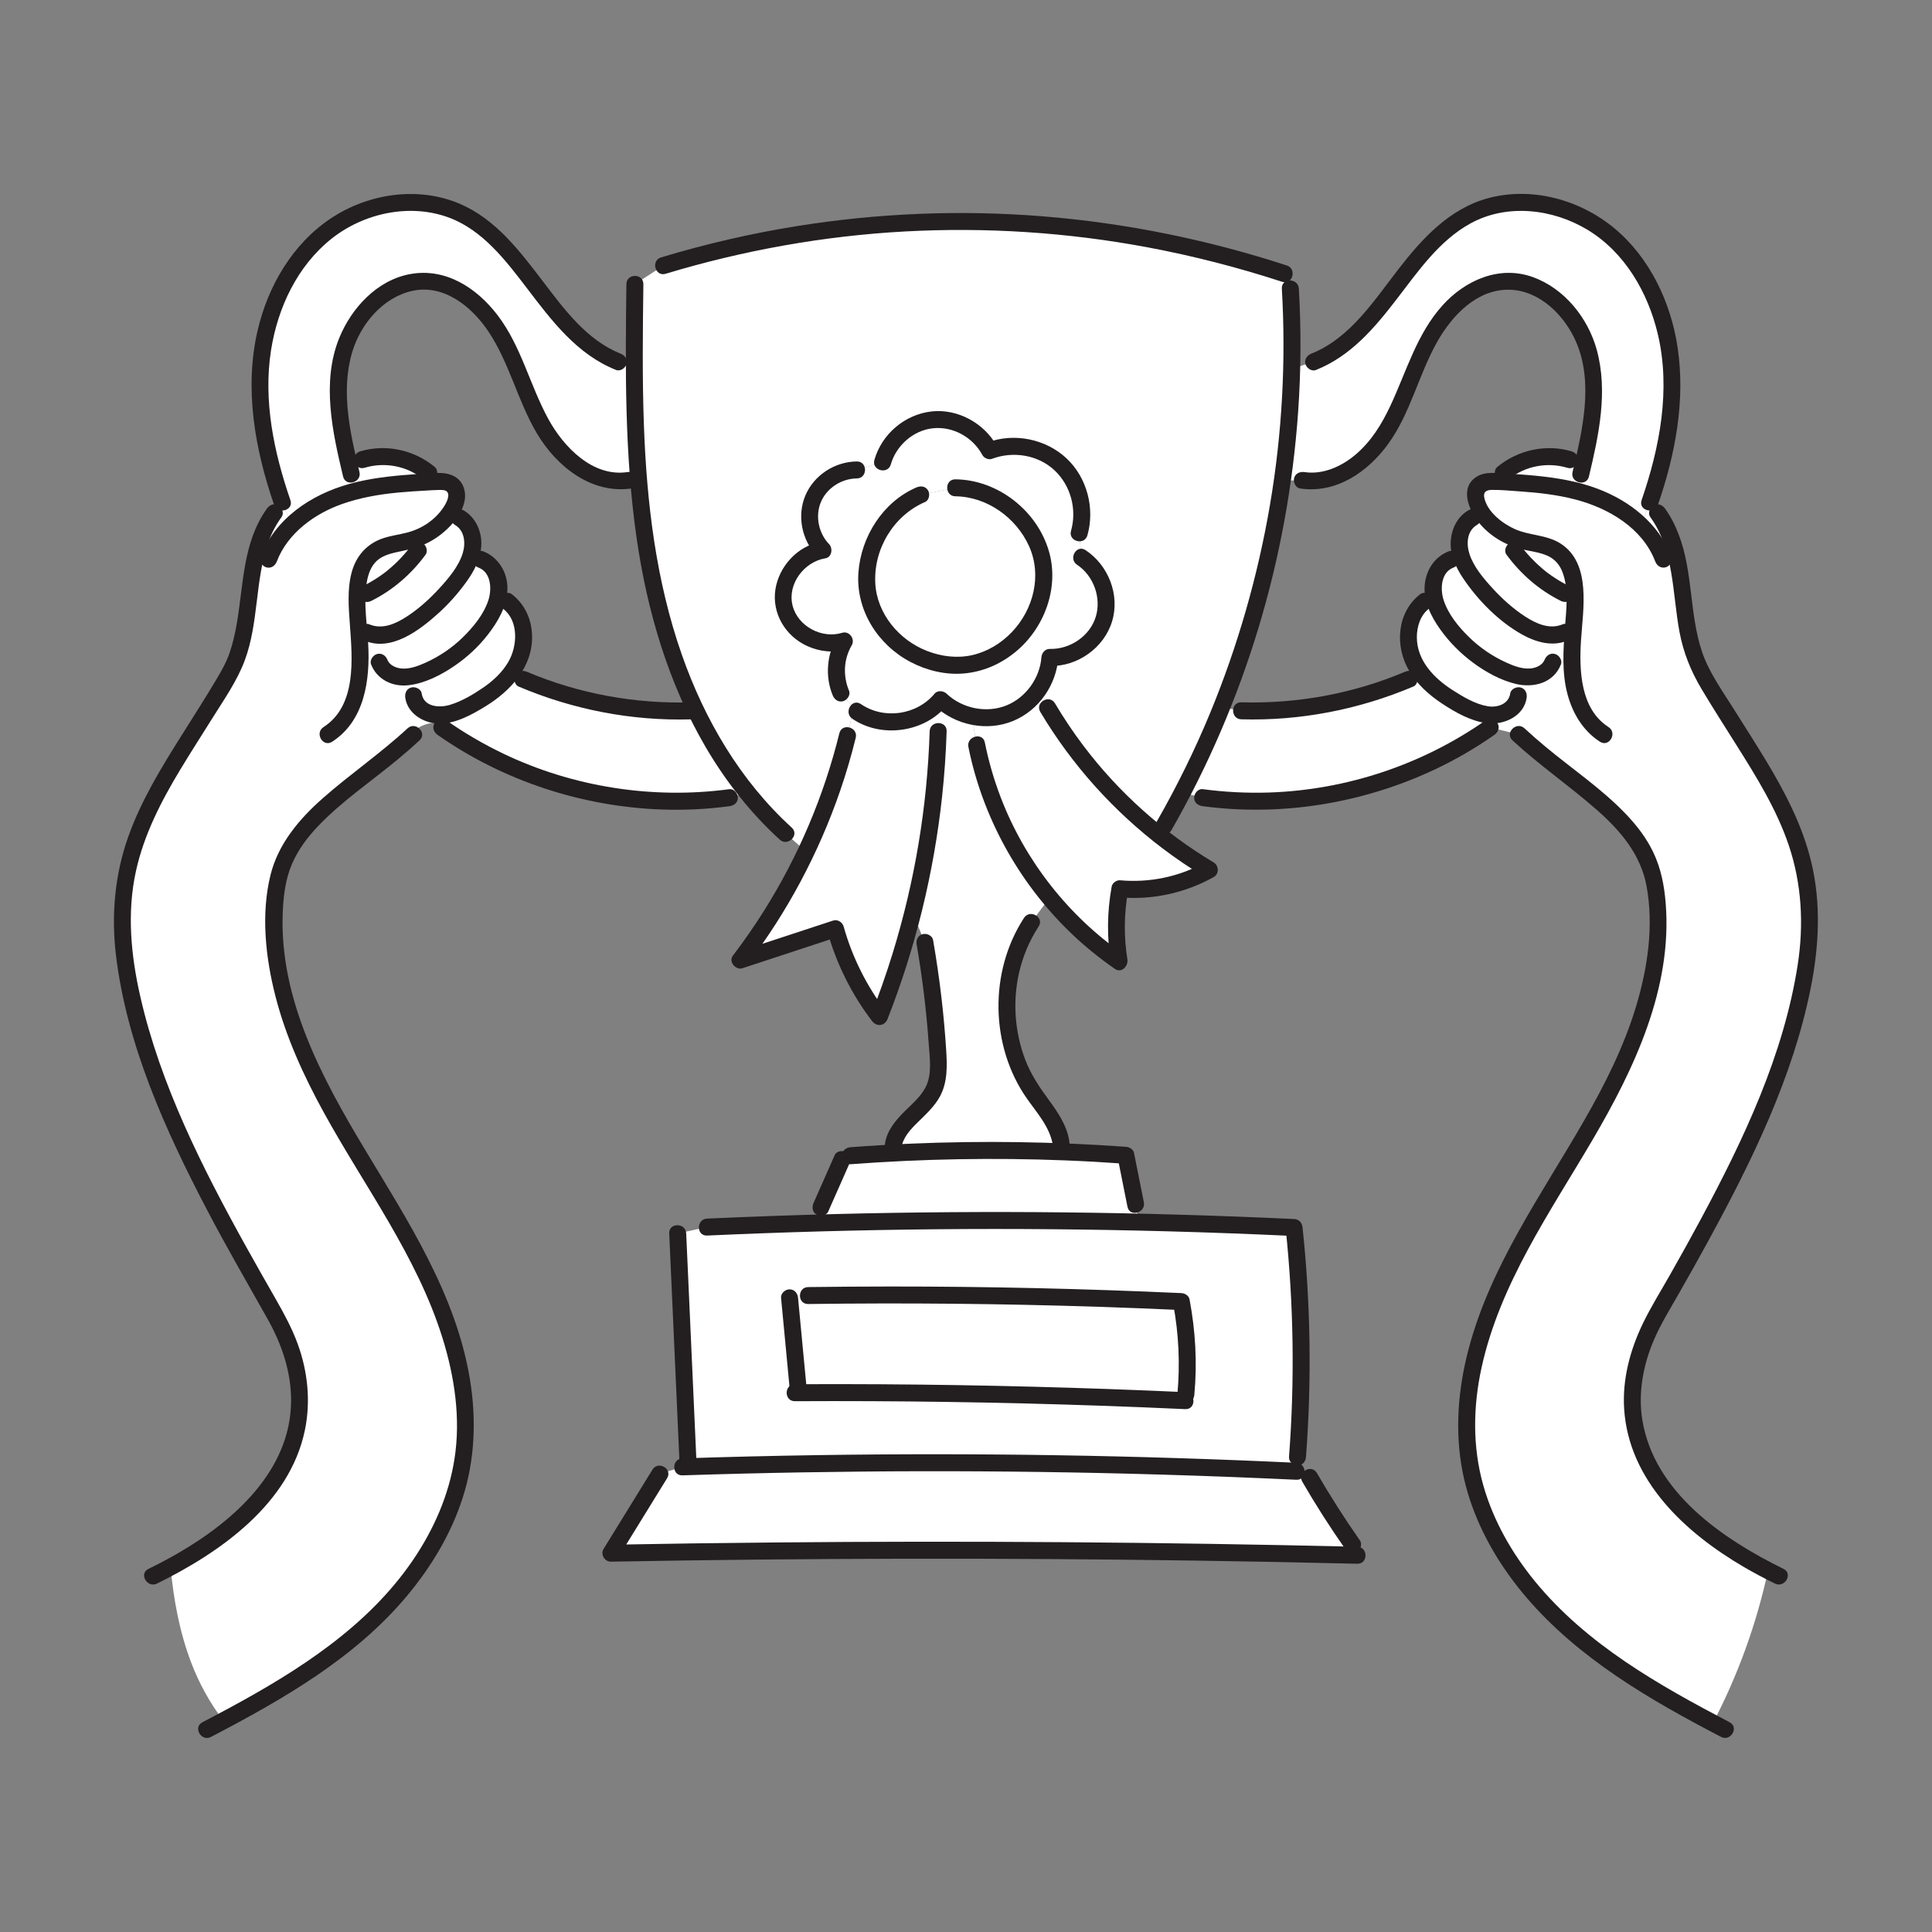<svg xmlns="http://www.w3.org/2000/svg" width="512" height="512" fill="none" viewBox="0 0 512 512" id="academic-success"><rect x="0" y="0" width="512" height="512" fill="#808080" stroke="none"/><path fill="#fff" d="M439.289 348.138C425.509 372.288 431.969 397.198 468.549 416.218 465.519 430.258 460.599 443.898 453.939 456.628 440.009 449.248 426.279 441.268 414.659 430.638 402.129 419.178 392.119 404.248 389.419 387.488 386.529 369.528 392.209 351.198 400.379 334.948 408.559 318.698 419.249 303.818 427.469 287.588 435.679 271.368 441.439 253.068 438.679 235.098 435.909 217.118 418.189 209.298 402.409 194.618L394.909 192.788 396.029 189.498C393.229 189.628 390.509 188.478 387.999 187.198 383.619 184.968 379.329 182.138 376.449 178.228 375.839 177.398 375.289 176.528 374.819 175.598 372.139 170.288 372.749 162.948 377.519 159.388L380.089 158.518C379.879 157.658 379.769 156.778 379.769 155.888 379.769 152.678 381.549 149.308 384.579 148.248L387.219 147.268C386.999 146.568 386.839 145.858 386.749 145.118 386.389 142.068 387.569 138.668 390.259 137.178L393.179 136.468C392.909 136.128 392.669 135.778 392.429 135.418 391.039 133.298 390.239 130.128 392.179 128.498 393.299 127.548 394.899 127.538 396.379 127.608L398.379 125.328C403.159 121.328 409.999 119.948 415.959 121.788L419.649 122.508 418.899 125.688 417.629 130.088C419.139 130.468 420.629 130.918 422.099 131.438 426.809 133.118 431.319 135.748 434.869 139.228L437.199 133.158 439.289 135.878C448.259 148.028 443.819 165.958 451.429 178.998 467.519 206.588 483.519 222.588 478.719 255.368 473.919 288.158 453.439 323.348 439.289 348.138zM286.58 147.721L286.02 141.261C287.92 134.861 285.88 127.461 280.96 122.941 276.05 118.421 268.51 117.001 262.29 119.421 259.46 113.991 253.14 110.601 247.05 111.261 240.97 111.911 235.51 116.571 233.91 122.481L227.07 124.541C222.17 124.511 217.39 127.661 215.49 132.171 213.59 136.691 214.67 142.311 218.12 145.791 211.34 146.781 206.26 154.241 207.83 160.921 209.4 167.591 217.27 172.001 223.78 169.871 221.32 173.971 220.95 179.261 222.84 183.651L226.21 187.581 227.03 188.531C233.51 193.061 243.28 191.911 248.63 186.151 248.85 185.911 249.07 185.671 249.27 185.421 251.53 187.611 254.43 189.091 257.51 189.771 260.77 190.491 264.23 190.301 267.34 189.101 270.29 187.961 272.86 185.941 274.76 183.411 276.77 180.751 278.03 177.541 278.24 174.221 284.49 174.461 290.65 170.131 292.53 164.161 294.41 158.191 291.85 151.111 286.58 147.721zM257.73 175.901C246.41 178.171 233.99 170.751 230.61 159.721 227.23 148.681 233.37 135.581 244.01 131.121L253.2 129.281C264.73 129.321 275.43 139.061 276.55 150.541 277.67 162.031 269.05 173.641 257.73 175.901z"></path><path fill="#fff" d="M257.73 175.901C246.41 178.171 233.99 170.751 230.61 159.721 227.23 148.681 233.37 135.581 244.01 131.121L253.2 129.281C264.73 129.321 275.43 139.061 276.55 150.541 277.67 162.031 269.05 173.641 257.73 175.901zM248.63 186.148V193.788C248.13 210.028 245.86 226.218 241.89 241.978 239.54 251.308 236.59 260.488 233.06 269.438 227.72 262.518 223.74 254.548 221.41 246.118 212.99 248.888 204.57 251.648 196.15 254.418 202.97 245.488 208.84 235.848 213.65 225.698 218.34 215.838 222.03 205.518 224.62 194.908L226.21 187.578 227.03 188.528C233.51 193.058 243.28 191.908 248.63 186.148zM320.51 230.506C313.36 234.536 304.96 236.326 296.79 235.546 295.6 241.896 295.54 248.456 296.6 254.826 289.7 250.066 283.5 244.326 278.18 237.866 268.54 226.206 261.76 212.196 258.81 197.356L257.51 189.766C260.77 190.486 264.23 190.296 267.34 189.096 270.29 187.956 272.86 185.936 274.76 183.406L277.65 187.536C285.26 200.366 295.24 211.776 306.91 221.076 311.22 224.526 315.77 227.676 320.51 230.506z"></path><path fill="#fff" d="M281.65 305.242C266.66 304.672 251.65 304.772 236.68 305.562C236.68 304.492 236.68 303.692 236.68 303.692C237.47 297.492 244.9 294.412 247.49 288.722C248.84 285.742 248.72 282.332 248.53 279.072C247.93 269.232 246.78 259.432 245.09 249.722L241.89 241.982C245.86 226.222 248.13 210.032 248.63 193.792V186.152C248.85 185.912 249.07 185.672 249.27 185.422C251.53 187.612 254.43 189.092 257.51 189.772L258.81 197.362C261.76 212.202 268.54 226.212 278.18 237.872L273.32 244.392C264.61 257.612 264.69 276.062 273.53 289.192C276.52 293.632 280.53 297.792 281.23 303.102L281.65 305.242Z"></path><path fill="#fff" d="M301.879 323.857C273.299 323.207 244.689 323.297 216.119 324.107L217.539 319.937C219.409 315.717 221.279 311.487 223.149 307.267L225.379 306.277C229.139 305.987 232.909 305.747 236.679 305.557 251.649 304.767 266.659 304.667 281.649 305.237 287.219 305.447 292.789 305.757 298.359 306.157 299.229 310.507 300.099 314.847 300.959 319.197L301.879 323.857zM342.309 97.742C342.069 107.652 341.229 117.552 339.829 127.362 336.899 147.942 331.489 168.162 323.729 187.432 320.629 195.142 317.159 202.702 313.309 210.072 311.769 213.032 310.169 215.962 308.509 218.852L306.909 221.082C295.239 211.782 285.259 200.372 277.649 187.542L274.759 183.412C276.769 180.752 278.029 177.542 278.239 174.222 284.489 174.462 290.649 170.132 292.529 164.162 294.409 158.192 291.849 151.112 286.579 147.722L286.019 141.262C287.919 134.862 285.879 127.462 280.959 122.942 276.049 118.422 268.509 117.002 262.289 119.422 259.459 113.992 253.139 110.602 247.049 111.262 240.969 111.912 235.509 116.572 233.909 122.482L227.069 124.542C222.169 124.512 217.389 127.662 215.489 132.172 213.589 136.692 214.669 142.312 218.119 145.792 211.339 146.782 206.259 154.242 207.829 160.922 209.399 167.592 217.269 172.002 223.779 169.872 221.319 173.972 220.949 179.262 222.839 183.652L226.209 187.582 224.619 194.912C222.029 205.522 218.339 215.842 213.649 225.702L208.239 220.922C204.519 217.552 201.099 213.892 197.979 210.002 192.629 203.352 188.129 196.032 184.399 188.292 179.009 177.132 175.219 165.112 172.769 152.972 171.059 144.502 169.949 135.952 169.249 127.352 168.429 117.402 168.159 107.382 168.109 97.352 168.069 90.002 168.159 82.642 168.249 75.302L175.799 70.392C229.579 54.102 286.309 54.842 340.419 72.522L341.959 76.492C342.379 83.572 342.499 90.662 342.309 97.742z"></path><path fill="#fff" d="M396.031 189.497L394.911 192.787C373.031 208.207 345.241 214.987 318.711 211.387L313.311 210.067C317.161 202.697 320.631 195.137 323.731 187.427L328.961 188.377C344.161 188.847 359.451 185.957 373.431 179.987L376.451 178.227C379.331 182.137 383.621 184.967 388.001 187.197 390.511 188.477 393.231 189.627 396.031 189.497zM437.21 133.142L437.2 133.162 434.87 139.232C431.32 135.752 426.81 133.122 422.1 131.442 420.63 130.922 419.14 130.472 417.63 130.092L418.9 125.692 419.65 122.512C421.84 112.952 423.52 103.052 421.07 93.622 418.34 83.142 408.85 73.592 398.07 74.602 389.22 75.432 382.36 82.852 378.24 90.722 374.12 98.602 371.8 107.392 367.03 114.892 362.27 122.392 353.91 128.692 345.13 127.282L339.83 127.362C341.23 117.552 342.07 107.652 342.31 97.742L348.14 95.882C366.19 88.832 372.54 64.962 389.99 56.542 401.53 50.972 416.09 53.782 426.01 61.892 435.93 70.012 441.47 82.662 442.76 95.412 444.04 108.162 441.41 121.032 437.21 133.142zM137.18 175.598C136.61 176.728 135.92 177.778 135.14 178.758 132.28 182.398 128.18 185.068 124.01 187.198 121.42 188.518 118.63 189.698 115.74 189.488 115.66 189.478 115.59 189.478 115.51 189.458L116.4 191.338C109.74 191.868 109.59 194.618 109.59 194.618 93.82 209.298 76.09 217.118 73.33 235.098 70.57 253.068 76.32 271.368 84.54 287.588 92.76 303.818 103.44 318.698 111.62 334.948 119.8 351.198 125.47 369.528 122.58 387.488 119.88 404.248 109.87 419.178 97.35 430.638 86.05 440.978 72.76 448.808 59.22 456.018 55.64 451.358 52.76 446.098 50.68 440.638 47.58 432.518 46.01 423.958 45.2 415.288 80.23 396.398 86.28 371.898 72.72 348.138 58.56 323.348 38.09 288.158 33.29 255.368 28.49 222.588 44.48 206.588 60.58 178.998 68.18 165.958 63.75 148.028 72.72 135.878L75.01 133.618 77.32 139.038C80.84 135.648 85.28 133.088 89.9 131.438 91.37 130.908 92.87 130.468 94.38 130.088L93.11 125.688 92.36 122.508 96.05 121.788C102 119.948 108.85 121.328 113.62 125.328L118.21 127.738 118.23 127.748C118.81 127.878 119.37 128.098 119.83 128.498 121.76 130.128 120.97 133.298 119.58 135.418 119.56 135.448 119.54 135.478 119.52 135.508L121.74 137.178C124.43 138.668 125.62 142.068 125.25 145.118 125.17 145.778 125.03 146.428 124.84 147.058L127.42 148.248C130.45 149.308 132.23 152.678 132.23 155.888 132.23 156.778 132.12 157.658 131.91 158.518L134.48 159.388C139.26 162.948 139.87 170.288 137.18 175.598z"></path><path fill="#fff" d="M197.98 209.998L193.29 211.388C166.77 214.988 138.97 208.208 117.09 192.788L116.4 191.338 115.51 189.458C115.59 189.478 115.66 189.478 115.74 189.488 118.63 189.698 121.42 188.518 124.01 187.198 128.18 185.068 132.28 182.398 135.14 178.758L138.57 179.988C152.56 185.958 167.85 188.848 183.04 188.378L184.4 188.288C188.13 196.028 192.63 203.348 197.98 209.998zM169.251 127.352L166.881 127.282C158.101 128.692 149.741 122.392 144.971 114.892 140.201 107.392 137.891 98.602 133.771 90.722 129.651 82.852 122.791 75.432 113.941 74.602 103.161 73.592 93.661 83.142 90.941 93.622 88.491 103.052 90.171 112.952 92.361 122.512L93.111 125.692 94.381 130.092C92.871 130.472 91.371 130.912 89.901 131.442 85.281 133.092 80.841 135.652 77.321 139.042L75.011 133.622 74.801 133.142C70.601 121.032 67.961 108.162 69.251 95.412 70.541 82.662 76.081 70.012 86.001 61.892 95.921 53.782 110.471 50.972 122.011 56.542 139.471 64.962 145.821 88.832 163.871 95.882L168.111 97.352C168.161 107.382 168.431 117.402 169.251 127.352zM342.949 325.29C329.269 324.65 315.569 324.17 301.879 323.86 273.299 323.21 244.689 323.3 216.119 324.11 206.539 324.38 196.959 324.74 187.389 325.18L179.609 326.87C180.529 347.35 181.449 367.84 182.369 388.32L182.519 388.67C236.119 386.96 289.789 387.37 343.359 389.89L343.859 386.11C345.419 365.87 345.109 345.48 342.949 325.29zM314.269 369.64L314.109 371.17C279.629 369.6 245.109 368.9 210.649 369.08 209.869 360.75 210.029 352.27 209.249 343.94L214.179 343.33C247.099 342.89 280.109 343.42 313.079 344.93 314.659 353.15 315.059 361.43 314.269 369.64z"></path><path fill="#fff" d="M359.71 412.148C293.79 410.578 227.84 410.398 161.91 411.608 166.22 404.598 170.54 397.598 174.86 390.598L180.85 388.718C181.41 388.698 181.96 388.678 182.52 388.668 236.12 386.958 289.79 387.368 343.36 389.888 343.42 389.888 343.49 389.898 343.55 389.898L347.06 391.508C350.6 397.618 354.4 403.568 358.45 409.348L359.71 412.148zM314.27 369.639L314.11 371.169C279.63 369.599 245.11 368.899 210.65 369.079 209.87 360.749 210.03 352.269 209.25 343.939L214.18 343.329C247.1 342.889 280.11 343.419 313.08 344.929 314.66 353.149 315.06 361.429 314.27 369.639z"></path><path fill="#231F20" d="M442.98 147.586C439.62 138.756 431.9 132.706 423.23 129.466C418.1 127.546 412.64 126.646 407.21 126.096C404.44 125.816 401.65 125.636 398.87 125.486C396.38 125.346 393.57 124.936 391.34 126.326C386.74 129.196 389.23 135.156 391.85 138.406C394.81 142.086 399.04 144.556 403.61 145.626C405.81 146.136 408.18 146.376 410.24 147.346C412.09 148.216 413.35 149.716 414.07 151.606C415.81 156.196 415.07 161.576 414.72 166.336C414.28 172.266 413.86 178.296 415.44 184.106C416.8 189.126 419.57 193.716 424 196.566C426.44 198.136 428.7 194.246 426.27 192.676C418.79 187.856 418.49 177.656 418.98 169.756C419.49 161.576 421.84 149.296 413.52 144.016C409.82 141.666 405.22 141.956 401.32 140.156C398.1 138.676 394.34 135.766 393.41 132.166C392.97 130.476 393.72 129.836 395.4 129.826C397.86 129.806 400.36 130.056 402.82 130.226C407.78 130.566 412.73 131.126 417.54 132.386C426.29 134.686 435.27 139.926 438.65 148.776C439.08 149.906 440.17 150.696 441.42 150.346C442.49 150.056 443.41 148.726 442.98 147.586Z"></path><path fill="#231F20" d="M399.231 146.987C403.011 152.137 407.901 156.387 413.641 159.247C414.691 159.767 416.121 159.567 416.721 158.437C417.261 157.417 417.041 155.917 415.911 155.357C414.601 154.707 413.331 153.987 412.111 153.197C411.511 152.807 410.931 152.407 410.361 151.987C410.211 151.877 410.061 151.767 409.911 151.647C409.741 151.517 410.031 151.747 409.741 151.517C409.451 151.287 409.161 151.047 408.871 150.807C407.781 149.887 406.751 148.917 405.771 147.887C405.261 147.347 404.761 146.787 404.281 146.207C404.061 145.947 403.851 145.687 403.641 145.427C403.501 145.257 403.731 145.557 403.511 145.257C403.381 145.077 403.241 144.897 403.111 144.717C402.421 143.767 401.131 143.207 400.031 143.907C399.101 144.507 398.481 145.967 399.231 146.987Z"></path><path fill="#231F20" d="M389.12 135.244C386.25 136.944 384.74 139.984 384.47 143.234C384.17 146.774 385.75 150.274 387.67 153.144C391.64 159.074 397.2 164.734 403.48 168.214C407.04 170.184 411.41 171.434 415.34 169.784C416.46 169.314 417.26 168.294 416.91 167.014C416.62 165.954 415.27 164.964 414.14 165.444C410.71 166.884 407.24 165.344 404.3 163.464C401.07 161.384 398.15 158.754 395.56 155.924C393.14 153.284 390.52 150.224 389.41 146.764C388.56 144.124 388.74 140.694 391.38 139.134C393.89 137.664 391.62 133.764 389.12 135.244Z"></path><path fill="#231F20" d="M383.979 146.081C380.229 147.521 377.999 150.931 377.579 154.861C377.119 159.151 379.229 163.381 381.659 166.771C384.069 170.151 386.969 173.071 390.299 175.561C393.659 178.061 397.679 180.301 401.779 181.261C406.539 182.371 411.749 180.951 413.659 176.081C414.099 174.951 413.169 173.611 412.089 173.311C410.809 172.961 409.769 173.751 409.319 174.881C408.759 176.301 407.019 177.021 405.609 177.151C403.439 177.341 401.229 176.511 399.289 175.631C395.619 173.981 392.249 171.711 389.369 168.901C386.559 166.171 383.759 162.761 382.559 158.971C381.649 156.111 381.839 151.691 385.189 150.411C386.319 149.981 387.109 148.891 386.759 147.641C386.449 146.561 385.119 145.641 383.979 146.081Z"></path><path fill="#231F20" d="M376.381 157.454C370.151 162.264 369.581 171.234 373.431 177.764 375.541 181.334 378.691 184.154 382.111 186.424 385.661 188.774 389.831 191.144 394.111 191.664 398.531 192.204 403.861 189.814 404.571 184.964 404.751 183.764 404.271 182.544 403.001 182.194 401.941 181.904 400.411 182.554 400.231 183.764 399.821 186.594 396.811 187.584 394.281 187.164 390.991 186.624 387.811 184.704 385.041 182.944 380.081 179.794 375.481 175.084 375.481 168.854 375.481 166.104 376.391 163.074 378.651 161.324 379.611 160.584 380.131 159.394 379.461 158.244 378.911 157.314 377.351 156.704 376.381 157.454zM399.97 126.931C404.22 123.431 410.17 122.411 415.36 123.971 418.14 124.811 419.33 120.461 416.56 119.631 409.73 117.571 402.26 119.241 396.79 123.751 395.85 124.521 395.99 126.131 396.79 126.931 397.71 127.851 399.03 127.701 399.97 126.931zM437.34 137.02C443.7 145.8 443.17 157.29 445.09 167.5 446.13 173.01 448.1 177.85 450.96 182.65 453.92 187.61 457.04 192.48 460.12 197.37 465.45 205.83 470.81 214.45 474.03 223.98 477.49 234.23 478.06 245.02 476.41 255.69 472.72 279.49 462.13 301.86 450.84 322.9 448.18 327.86 445.44 332.78 442.66 337.68 440.24 341.96 437.6 346.17 435.45 350.59 432.01 357.67 429.9 365.51 430.42 373.43 431.66 392.45 446.7 406.27 462.2 415.3 464.87 416.86 467.6 418.3 470.38 419.66 472.97 420.93 475.25 417.05 472.65 415.77 456.47 407.81 438.41 395.52 435.24 376.34 434.05 369.15 435.48 361.61 438.37 354.94 440.18 350.75 442.61 346.86 444.86 342.9 447.6 338.1 450.31 333.28 452.95 328.43 464.35 307.51 475.15 285.41 479.85 261.89 482.06 250.82 482.66 239.5 480 228.45 477.66 218.7 472.96 209.74 467.8 201.22 465.02 196.63 462.11 192.12 459.26 187.58 456.28 182.83 452.81 178.02 451.03 172.66 447.68 162.61 448.69 151.6 444.88 141.66 443.94 139.2 442.76 136.88 441.22 134.74 440.51 133.76 439.26 133.28 438.14 133.93 437.18 134.51 436.63 136.03 437.34 137.02z"></path><path fill="#231F20" d="M400.821 196.208C407.951 202.808 415.981 208.298 423.261 214.708 429.431 220.138 434.801 226.468 436.341 234.768 438.301 245.338 436.651 256.498 433.581 266.688 430.331 277.468 425.251 287.528 419.641 297.248 408.421 316.728 395.041 335.418 389.211 357.438 386.391 368.098 385.471 379.298 387.621 390.168 389.541 399.838 393.881 408.968 399.561 416.988 412.021 434.558 430.331 446.448 449.001 456.538 451.351 457.808 453.721 459.058 456.091 460.298 458.651 461.638 460.931 457.758 458.361 456.408 439.561 446.568 420.521 435.798 406.851 419.158 400.701 411.668 395.761 403.028 393.101 393.678 390.191 383.438 390.371 372.658 392.651 362.318 397.551 340.138 410.731 321.328 422.051 302.058 433.141 283.158 443.241 261.818 441.421 239.308 441.041 234.628 440.171 230.148 438.141 225.878 436.351 222.108 433.751 218.738 430.871 215.728 424.491 209.048 416.721 203.838 409.641 197.948 407.721 196.348 405.831 194.708 404.001 193.008 401.881 191.058 398.691 194.238 400.821 196.208zM242.87 129.174C233.98 132.994 228.18 142.224 227.49 151.724 226.77 161.654 232.59 170.844 241.26 175.414 245.54 177.674 250.49 178.884 255.34 178.484 260.42 178.064 265.09 176.044 269.03 172.834 276.73 166.574 280.78 155.824 277.99 146.144 274.88 135.344 264.47 127.154 253.19 127.024 250.29 126.994 250.29 131.494 253.19 131.524 261.59 131.624 269.31 137.184 272.72 144.764 276.19 152.484 273.88 161.514 268.16 167.504 265.3 170.494 261.69 172.694 257.64 173.614 253.7 174.504 249.57 173.994 245.82 172.564 238.34 169.724 232.39 162.704 231.96 154.564 231.48 145.514 236.79 136.634 245.14 133.044 246.26 132.564 246.51 130.924 245.95 129.964 245.27 128.834 243.99 128.694 242.87 129.174z"></path><path fill="#231F20" d="M236.07 123.078C237.49 118.098 242.01 114.048 247.22 113.498 252.55 112.928 257.82 115.878 260.33 120.568 260.76 121.378 261.98 121.938 262.87 121.598 268.45 119.498 275.09 120.518 279.49 124.668 283.78 128.708 285.44 135.038 283.83 140.678 283.04 143.468 287.38 144.658 288.17 141.878 290.2 134.758 288.1 126.598 282.67 121.498 277.17 116.318 268.74 114.608 261.67 117.268 262.52 117.608 263.36 117.958 264.21 118.298 260.93 112.188 253.8 108.248 246.86 109.038 239.77 109.848 233.68 115.028 231.72 121.888 230.94 124.668 235.28 125.858 236.07 123.078zM285.44 149.671C289.8 152.561 291.91 158.391 290.41 163.391 288.85 168.581 283.57 172.101 278.23 171.971 276.95 171.941 276.07 173.031 275.98 174.221 275.58 179.671 271.88 184.831 266.8 186.911 261.46 189.101 255.01 187.771 250.85 183.831 250.03 183.051 248.46 182.871 247.67 183.831 242.95 189.511 234.26 190.761 228.15 186.591 225.75 184.951 223.5 188.851 225.88 190.481 233.52 195.701 244.93 194.141 250.85 187.021 249.79 187.021 248.73 187.021 247.67 187.021 253.14 192.211 261.52 193.961 268.53 191.041 275.34 188.201 279.93 181.541 280.47 174.241 279.72 174.991 278.97 175.741 278.22 176.491 285.56 176.681 292.62 171.671 294.73 164.611 296.83 157.621 293.71 149.781 287.7 145.801 285.29 144.181 283.03 148.071 285.44 149.671zM225.001 183.059C223.371 179.099 223.551 174.729 225.721 171.009 226.681 169.359 225.081 167.109 223.181 167.699 217.821 169.359 211.431 165.999 210.041 160.479 208.601 154.779 213.121 148.869 218.721 147.959 220.471 147.679 220.781 145.309 219.711 144.199 216.941 141.309 215.981 136.779 217.551 133.039 219.131 129.289 223.051 126.829 227.071 126.789 229.961 126.759 229.971 122.259 227.071 122.289 221.241 122.349 215.711 125.909 213.431 131.309 211.151 136.729 212.491 143.169 216.531 147.389 216.861 146.139 217.191 144.879 217.521 143.629 211.381 144.629 206.431 150.119 205.491 156.189 204.511 162.559 208.161 168.629 214.001 171.239 217.271 172.699 220.921 173.119 224.381 172.049 223.531 170.949 222.691 169.849 221.841 168.739 219.121 173.399 218.601 179.239 220.671 184.259 221.131 185.379 222.161 186.179 223.441 185.829 224.491 185.529 225.471 184.189 225.001 183.059z"></path><path fill="#231F20" d="M222.44 194.316C218.34 210.946 211.61 226.836 202.49 241.336 199.91 245.436 197.14 249.426 194.2 253.286 193 254.866 194.99 257.166 196.74 256.596 205.16 253.826 213.58 251.066 222 248.296 221.08 247.776 220.15 247.246 219.23 246.726 221.64 255.346 225.66 263.476 231.1 270.586 232.32 272.176 234.47 271.946 235.21 270.046 242.64 251.126 247.48 231.256 249.67 211.056 250.29 205.326 250.68 199.566 250.87 193.796 250.96 190.896 246.46 190.906 246.37 193.796 245.74 213.786 242.42 233.636 236.53 252.746 234.85 258.186 232.96 263.556 230.88 268.846 232.25 268.666 233.62 268.486 234.99 268.306 229.77 261.486 225.88 253.796 223.57 245.526 223.25 244.396 221.96 243.576 220.8 243.956 212.38 246.726 203.96 249.486 195.54 252.256 196.39 253.356 197.23 254.456 198.08 255.566 208.64 241.696 216.92 226.156 222.61 209.676 224.22 205.026 225.6 200.296 226.78 195.516 227.47 192.696 223.14 191.496 222.44 194.316zM256.639 197.963C260.329 216.353 269.769 233.523 283.159 246.643 286.959 250.363 291.089 253.743 295.459 256.773 297.249 258.013 299.049 255.973 298.769 254.233 297.799 248.263 297.869 242.103 298.949 236.153 298.229 236.703 297.499 237.253 296.779 237.803 305.389 238.573 314.089 236.643 321.629 232.443 323.129 231.613 323.049 229.413 321.629 228.553 308.289 220.563 296.449 210.013 287.089 197.593 284.379 194.003 281.879 190.263 279.579 186.393 278.099 183.903 274.209 186.163 275.689 188.663 284.029 202.663 295.049 214.923 308.019 224.773 311.649 227.533 315.439 230.093 319.359 232.433 319.359 231.133 319.359 229.843 319.359 228.543 312.469 232.383 304.619 233.983 296.779 233.283 295.879 233.203 294.769 234.033 294.609 234.933 293.369 241.733 293.319 248.583 294.429 255.403 295.529 254.553 296.629 253.713 297.739 252.863 283.079 242.713 271.569 227.963 265.199 211.313 263.389 206.583 261.979 201.713 260.989 196.743 260.409 193.933 256.069 195.133 256.639 197.963zM242.921 250.324C244.431 259.034 245.501 267.803 246.121 276.623 246.381 280.323 247.071 284.733 245.271 288.163 243.951 290.693 241.701 292.564 239.711 294.544 237.321 296.924 235.021 299.653 234.521 303.104 234.341 304.304 234.821 305.523 236.091 305.873 237.151 306.163 238.681 305.513 238.861 304.303 239.281 301.453 241.151 299.453 243.131 297.503 245.291 295.373 247.621 293.274 249.091 290.574 251.131 286.804 251.011 282.503 250.751 278.343 250.461 273.753 250.051 269.174 249.521 264.604 248.921 259.424 248.171 254.264 247.281 249.134 247.071 247.934 245.601 247.263 244.511 247.563 243.221 247.903 242.711 249.124 242.921 250.324zM271.37 243.257C262.08 257.517 262.38 277.217 272.16 291.157 274.91 295.067 278.339 298.807 279.049 303.697 279.229 304.897 280.75 305.567 281.82 305.267 283.11 304.917 283.57 303.707 283.39 302.497 282.77 298.267 280.31 294.717 277.84 291.347 275.43 288.067 273.19 284.727 271.73 280.907 268.93 273.597 268.32 265.487 270.05 257.857 271.049 253.447 272.79 249.307 275.25 245.527 276.84 243.087 272.95 240.837 271.37 243.257z"></path><path fill="#231F20" d="M166.001 75.299C165.721 97.769 165.501 120.319 168.711 142.609 171.491 161.889 177.081 180.959 186.931 197.859 192.251 206.979 198.831 215.389 206.641 222.509 208.781 224.459 211.971 221.279 209.821 219.329 196.201 206.919 186.701 190.699 180.661 173.409 173.831 153.889 171.381 133.219 170.641 112.639 170.191 100.199 170.341 87.749 170.501 75.309 170.531 72.399 166.031 72.399 166.001 75.299zM176.39 72.556C197.02 66.326 218.34 62.507 239.86 61.337 261.32 60.176 282.91 61.577 304.03 65.526 316.14 67.787 328.1 70.867 339.81 74.686 342.57 75.587 343.75 71.246 341.01 70.347 320.05 63.517 298.32 59.096 276.35 57.327 254.65 55.577 232.77 56.467 211.27 59.907 199.07 61.856 187.02 64.647 175.19 68.216 172.43 69.046 173.61 73.397 176.39 72.556z"></path><path fill="#231F20" d="M339.701 76.488C340.821 95.598 339.781 114.838 336.571 133.708 333.361 152.558 328.061 171.058 320.781 188.748 316.681 198.698 311.901 208.378 306.561 217.718 305.121 220.238 309.011 222.508 310.451 219.988 320.121 203.098 327.851 185.088 333.491 166.458 339.131 147.818 342.661 128.538 344.021 109.118 344.781 98.258 344.841 87.348 344.211 76.488 344.041 73.608 339.531 73.588 339.701 76.488zM344.531 129.451C354.021 130.861 362.391 125.161 367.791 117.771 373.791 109.561 375.931 99.321 380.891 90.551 384.821 83.611 391.411 76.591 400.011 76.781 408.091 76.961 414.691 83.651 417.711 90.681 422.351 101.511 419.351 114.151 416.741 125.091 416.071 127.901 420.411 129.111 421.081 126.291 423.681 115.401 426.201 103.761 423.151 92.681 420.821 84.221 414.571 76.431 406.191 73.421 397.341 70.241 388.281 74.261 382.281 80.931 375.421 88.551 372.731 98.431 368.471 107.521 366.161 112.451 363.331 117.051 359.111 120.581 355.461 123.641 350.581 125.831 345.731 125.111 344.531 124.931 343.311 125.411 342.961 126.681 342.661 127.741 343.321 129.271 344.531 129.451z"></path><path fill="#231F20" d="M328.96 190.629C344.61 191.069 360.16 188.039 374.57 181.929 375.69 181.459 375.93 179.799 375.38 178.849 374.7 177.689 373.42 177.569 372.3 178.039 358.65 183.829 343.77 186.539 328.96 186.119 326.06 186.049 326.06 190.549 328.96 190.629zM318.711 213.643C339.761 216.463 361.491 212.843 380.641 203.723 386.021 201.163 391.171 198.153 396.051 194.733 397.041 194.033 397.511 192.763 396.861 191.653 396.291 190.673 394.781 190.143 393.781 190.843 376.981 202.633 356.831 209.353 336.321 210.023 330.441 210.213 324.551 209.913 318.711 209.133 317.501 208.973 316.461 210.283 316.461 211.383 316.461 212.743 317.501 213.483 318.711 213.643zM348.731 98.052C357.971 94.382 364.321 86.862 370.221 79.172 375.851 71.842 381.411 63.762 389.691 59.212 399.391 53.882 411.541 55.332 420.781 60.942 430.621 66.922 436.741 77.552 439.341 88.552 442.801 103.222 439.871 118.532 435.041 132.542 434.091 135.282 438.441 136.462 439.381 133.742 443.981 120.402 446.691 106.142 444.581 92.052 442.791 80.102 437.181 68.222 427.751 60.432 418.601 52.872 405.821 49.372 394.211 52.562 384.041 55.362 376.851 63.262 370.611 71.312 364.151 79.652 357.751 89.652 347.531 93.712 346.401 94.162 345.611 95.212 345.961 96.482 346.261 97.562 347.601 98.502 348.731 98.052zM73.359 148.793C76.209 141.303 83.369 136.123 90.719 133.543 95.479 131.873 100.479 131.013 105.489 130.533 108.029 130.293 110.579 130.133 113.139 129.993 114.229 129.933 115.329 129.843 116.419 129.843 117.059 129.843 118.059 129.783 118.509 130.353 119.369 131.433 118.129 133.543 117.529 134.453 116.439 136.083 114.979 137.543 113.359 138.653 111.699 139.793 109.909 140.603 107.969 141.113 105.869 141.663 103.709 141.933 101.639 142.603 97.289 144.033 94.409 147.243 93.209 151.633 91.979 156.153 92.399 160.993 92.729 165.613 93.379 174.573 94.559 187.003 85.739 192.683 83.309 194.243 85.569 198.143 88.009 196.573 96.639 191.023 98.099 180.163 97.579 170.743 97.289 165.513 96.359 160.053 97.119 154.823 97.399 152.873 97.979 150.773 99.269 149.233 100.709 147.523 102.789 146.863 104.899 146.383 107.199 145.853 109.519 145.493 111.709 144.593 113.929 143.683 115.929 142.463 117.739 140.893 120.839 138.223 124.439 133.523 122.879 129.163 121.969 126.603 119.569 125.463 116.989 125.353 114.339 125.233 111.589 125.573 108.949 125.753 103.449 126.143 97.919 126.763 92.599 128.243 82.429 131.063 72.889 137.433 69.019 147.593 68.589 148.733 69.499 150.063 70.589 150.363 71.859 150.703 72.919 149.933 73.359 148.793z"></path><path fill="#231F20" d="M108.889 144.717C108.399 145.377 108.299 145.517 107.719 146.207C107.259 146.747 106.789 147.287 106.309 147.797C105.309 148.857 104.249 149.867 103.129 150.807C102.869 151.027 102.609 151.237 102.349 151.447C102.259 151.517 101.949 151.757 102.189 151.577C102.039 151.687 101.889 151.807 101.739 151.917C101.169 152.337 100.589 152.747 99.989 153.137C98.739 153.957 97.439 154.697 96.099 155.367C95.039 155.897 94.669 157.467 95.289 158.447C95.989 159.527 97.239 159.817 98.369 159.257C104.099 156.407 108.999 152.157 112.779 146.997C113.479 146.047 112.969 144.447 111.969 143.917C110.789 143.287 109.629 143.697 108.889 144.717Z"></path><path fill="#231F20" d="M120.6 139.133C123.16 140.643 123.43 143.973 122.64 146.563C121.56 150.103 118.88 153.243 116.43 155.923C113.88 158.703 111.03 161.283 107.87 163.353C104.9 165.293 101.36 166.923 97.86 165.453C96.74 164.983 95.38 165.963 95.09 167.023C94.73 168.323 95.54 169.313 96.66 169.793C103.7 172.753 111.18 167.023 116.12 162.573C118.86 160.103 121.31 157.343 123.48 154.363C125.6 151.453 127.39 148.123 127.55 144.453C127.71 140.823 126.05 137.123 122.87 135.253C120.38 133.773 118.11 137.653 120.6 139.133Z"></path><path fill="#231F20" d="M126.82 150.423C130.17 151.703 130.36 156.113 129.45 158.983C128.24 162.773 125.44 166.173 122.64 168.913C119.76 171.723 116.39 173.993 112.72 175.643C110.78 176.513 108.56 177.353 106.4 177.163C104.99 177.043 103.25 176.323 102.69 174.893C102.25 173.763 101.18 172.973 99.92 173.323C98.84 173.623 97.9 174.953 98.35 176.093C99.93 180.123 104.05 182.073 108.25 181.593C112.58 181.103 116.84 178.913 120.4 176.493C123.8 174.183 126.81 171.383 129.33 168.133C131.98 164.713 134.29 160.753 134.47 156.323C134.64 151.903 132.19 147.683 128.02 146.093C126.88 145.663 125.55 146.573 125.25 147.663C124.9 148.923 125.68 149.983 126.82 150.423Z"></path><path fill="#231F20" d="M133.34 161.333C137.57 164.603 137.12 171.333 134.67 175.483 133.06 178.213 130.68 180.423 128.09 182.203 125.38 184.063 122.33 185.873 119.17 186.813 116.36 187.643 112.27 187.333 111.75 183.763 111.57 182.563 110.051 181.903 108.981 182.193 107.691 182.543 107.231 183.753 107.411 184.963 108.011 189.093 112.251 191.653 116.161 191.763 120.561 191.883 124.901 189.473 128.551 187.253 135.281 183.153 141.271 176.723 141 168.353 140.861 164.013 139.061 160.113 135.611 157.443 134.651 156.703 133.09 157.293 132.53 158.253 131.86 159.423 132.38 160.593 133.34 161.333zM115.209 123.739C109.739 119.229 102.279 117.569 95.439 119.619 92.669 120.449 93.849 124.799 96.639 123.959 101.829 122.399 107.779 123.419 112.029 126.919 112.969 127.689 114.289 127.839 115.209 126.919 116.009 126.129 116.149 124.519 115.209 123.739zM70.77 134.747C64.35 143.607 64.54 154.917 62.751 165.257 62.291 167.897 61.7 170.527 60.831 173.057 59.95 175.597 58.641 177.877 57.27 180.177 54.34 185.087 51.27 189.897 48.221 194.737 42.8 203.327 37.441 212.067 34.011 221.677 30.41 231.767 29.46 242.527 30.73 253.137 33.6 277.027 43.901 299.687 54.95 320.797 60.041 330.527 65.55 340.007 70.93 349.577 74.68 356.237 77.21 363.667 77.141 371.367 76.99 389.597 62.16 402.887 47.511 411.417 44.84 412.977 42.111 414.417 39.331 415.777 36.73 417.057 39.011 420.937 41.6 419.667 58.38 411.407 76.74 398.557 80.8 378.997 82.381 371.377 81.561 363.477 78.91 356.197 77.401 352.047 75.331 348.227 73.15 344.407 70.481 339.737 67.82 335.067 65.21 330.367 53.611 309.447 42.55 287.597 37.191 264.137 34.691 253.207 33.6 241.877 36.031 230.827 38.17 221.127 42.73 212.307 47.831 203.857 50.641 199.207 53.581 194.647 56.461 190.047 59.48 185.227 62.85 180.397 64.85 175.047 68.621 164.947 67.531 153.777 71.13 143.637 71.971 141.267 73.15 139.057 74.621 137.017 75.331 136.037 74.79 134.507 73.811 133.937 72.71 133.277 71.481 133.757 70.77 134.747z"></path><path fill="#231F20" d="M108 193.026C100.87 199.626 92.84 205.116 85.56 211.526 79.29 217.046 73.7 223.656 71.67 231.946 69.13 242.316 70.37 253.756 72.99 263.986 75.76 274.806 80.45 285.056 85.81 294.816 96.64 314.506 110.48 332.856 117.25 354.526 120.47 364.846 122.13 375.896 120.44 386.656 118.92 396.356 114.9 405.416 109.4 413.496 97.43 431.046 79.09 442.726 60.73 452.656 58.38 453.926 56.01 455.176 53.64 456.416 51.07 457.756 53.35 461.646 55.91 460.306 74.84 450.406 94.05 439.486 107.92 422.846 114.28 415.216 119.48 406.586 122.56 397.106 125.91 386.816 126.27 375.936 124.5 365.316 120.75 342.896 108.09 323.566 96.6 304.446 85.31 285.656 74.19 264.976 74.91 242.376 75.06 237.826 75.57 233.176 77.38 228.956 78.98 225.246 81.41 221.966 84.18 219.056 90.58 212.306 98.41 207.066 105.54 201.146 107.46 199.546 109.35 197.906 111.18 196.206 113.31 194.236 110.12 191.056 108 193.026zM166.27 125.107C157.03 126.477 149.35 118.417 145.33 111.077 140.42 102.107 138.15 91.777 131.88 83.557 126.35 76.297 118.09 70.887 108.63 72.647 99.89 74.267 93.11 81.657 89.89 89.607 85.17 101.267 88.11 114.537 90.92 126.277 91.59 129.097 95.93 127.897 95.26 125.077 92.81 114.837 90.25 103.737 93.33 93.347 95.54 85.897 101.47 78.777 109.31 77.077 117.69 75.267 125.03 81.287 129.41 87.817 135.01 96.167 137.18 106.257 142.3 114.877 147.5 123.627 156.75 131.027 167.44 129.437 168.64 129.257 169.31 127.737 169.01 126.667 168.69 125.387 167.48 124.927 166.27 125.107zM183.04 186.132C168.23 186.552 153.35 183.842 139.7 178.052 138.58 177.582 137.29 177.712 136.62 178.862 136.07 179.802 136.3 181.462 137.43 181.942 151.83 188.052 167.38 191.082 183.04 190.642 185.93 190.552 185.94 186.052 183.04 186.132zM193.29 209.143C172.97 211.863 151.94 208.593 133.44 199.753 128.13 197.213 123.04 194.233 118.22 190.853 117.22 190.153 115.72 190.673 115.14 191.663 114.48 192.783 114.95 194.043 115.95 194.743 133.32 206.933 154.28 213.793 175.47 214.533 181.42 214.743 187.38 214.443 193.29 213.653 194.49 213.493 195.54 212.733 195.54 211.403 195.54 210.303 194.5 208.983 193.29 209.143z"></path><path fill="#231F20" d="M164.461 93.712C155.511 90.162 149.491 81.932 143.851 74.532 137.791 66.582 131.381 58.102 121.921 54.042 110.871 49.292 97.731 51.242 87.801 57.792 77.571 64.542 71.011 75.782 68.271 87.562 64.691 102.962 67.541 119.022 72.621 133.742 73.561 136.462 77.911 135.292 76.961 132.542 72.601 119.922 69.731 106.222 71.821 92.852 73.591 81.542 78.791 70.462 87.881 63.242 96.431 56.462 108.591 53.822 118.941 57.652 127.851 60.942 134.001 68.982 139.561 76.272 146.141 84.902 152.841 93.902 163.261 98.042 164.391 98.492 165.731 97.552 166.031 96.472 166.381 95.202 165.591 94.162 164.461 93.712zM221.199 306.13C219.329 310.35 217.459 314.58 215.599 318.8 215.129 319.87 215.249 321.27 216.409 321.88 217.389 322.4 218.979 322.22 219.489 321.07 221.359 316.85 223.229 312.62 225.089 308.4 225.559 307.33 225.439 305.93 224.279 305.32 223.299 304.81 221.709 304.98 221.199 306.13z"></path><path fill="#231F20" d="M225.381 308.534C244.291 307.114 263.281 306.764 282.241 307.514 287.621 307.724 292.991 308.034 298.361 308.414 297.641 307.864 296.911 307.314 296.191 306.764 297.061 311.114 297.921 315.454 298.791 319.804 299.361 322.644 303.691 321.444 303.131 318.604 302.261 314.254 301.401 309.914 300.531 305.564 300.331 304.554 299.301 303.984 298.361 303.914 279.441 302.554 260.451 302.264 241.501 303.074 236.121 303.304 230.751 303.624 225.381 304.024 224.171 304.114 223.131 304.994 223.131 306.274 223.131 307.434 224.161 308.624 225.381 308.534zM177.35 326.867C178.27 347.347 179.19 367.837 180.11 388.317 180.24 391.197 184.74 391.217 184.61 388.317 183.69 367.837 182.77 347.347 181.85 326.867 181.72 323.977 177.22 323.967 177.35 326.867z"></path><path fill="#231F20" d="M187.389 327.434C207.649 326.514 227.929 325.954 248.209 325.764 268.409 325.574 288.609 325.754 308.799 326.294 320.179 326.594 331.569 327.024 342.939 327.554 342.189 326.804 341.439 326.054 340.689 325.304 342.839 345.504 343.149 365.864 341.599 386.124 341.509 387.334 342.699 388.374 343.849 388.374 345.139 388.374 346.009 387.344 346.099 386.124 347.639 365.874 347.339 345.504 345.189 325.304 345.059 324.044 344.269 323.114 342.939 323.054 322.679 322.104 302.399 321.514 282.119 321.294 261.919 321.074 241.719 321.224 221.519 321.734 210.139 322.024 198.749 322.424 187.379 322.944 184.499 323.064 184.489 327.564 187.389 327.434zM172.91 389.467C168.59 396.467 164.28 403.467 159.96 410.467 159.07 411.907 160.22 413.887 161.9 413.857 187.71 413.387 213.51 413.127 239.32 413.077 264.96 413.027 290.61 413.197 316.25 413.567 330.74 413.777 345.22 414.057 359.7 414.407 362.6 414.477 362.6 409.977 359.7 409.907 333.9 409.297 308.09 408.887 282.28 408.697 256.64 408.507 230.99 408.527 205.35 408.767 190.86 408.897 176.38 409.097 161.89 409.367 162.54 410.497 163.19 411.627 163.83 412.757 168.15 405.757 172.46 398.757 176.78 391.757 178.32 389.267 174.43 387.007 172.91 389.467z"></path><path fill="#231F20" d="M180.85 390.983C201.99 390.293 223.14 389.933 244.29 389.893 265.44 389.863 286.59 390.153 307.74 390.783 319.68 391.133 331.62 391.593 343.55 392.153 346.44 392.293 346.44 387.793 343.55 387.653 322.42 386.663 301.28 385.993 280.13 385.653 258.98 385.313 237.83 385.303 216.68 385.623 204.74 385.803 192.8 386.093 180.86 386.483 177.96 386.573 177.95 391.073 180.85 390.983zM206.989 343.938C207.779 352.267 208.569 360.597 209.359 368.927 209.469 370.137 210.309 371.177 211.609 371.177 212.739 371.177 213.979 370.147 213.859 368.927 213.069 360.597 212.279 352.267 211.489 343.938 211.379 342.727 210.539 341.688 209.239 341.688 208.109 341.688 206.879 342.727 206.989 343.938z"></path><path fill="#231F20" d="M214.169 345.578C239.849 345.238 265.529 345.478 291.199 346.318C298.489 346.558 305.779 346.838 313.069 347.178C312.349 346.628 311.619 346.078 310.899 345.528C312.399 353.478 312.759 361.588 312.009 369.648C311.899 370.858 313.119 371.898 314.259 371.898C315.569 371.898 316.399 370.868 316.509 369.648C317.299 361.188 316.819 352.688 315.239 344.338C315.049 343.348 313.999 342.728 313.069 342.688C287.399 341.518 261.709 340.928 236.019 340.938C228.739 340.938 221.449 340.998 214.169 341.088C211.279 341.118 211.269 345.618 214.169 345.578Z"></path><path fill="#231F20" d="M210.65 371.334C237.51 371.194 264.38 371.584 291.22 372.514 298.85 372.774 306.47 373.084 314.1 373.434 317 373.564 316.99 369.064 314.1 368.934 287.26 367.714 260.39 367.014 233.52 366.844 225.9 366.794 218.28 366.794 210.65 366.834 207.76 366.854 207.75 371.354 210.65 371.334zM345.109 392.651C348.649 398.761 352.449 404.711 356.499 410.491 357.199 411.481 358.469 411.951 359.579 411.301 360.559 410.721 361.089 409.221 360.389 408.221 356.339 402.441 352.539 396.491 348.999 390.381 347.549 387.871 343.659 390.141 345.109 392.651z"></path></svg>